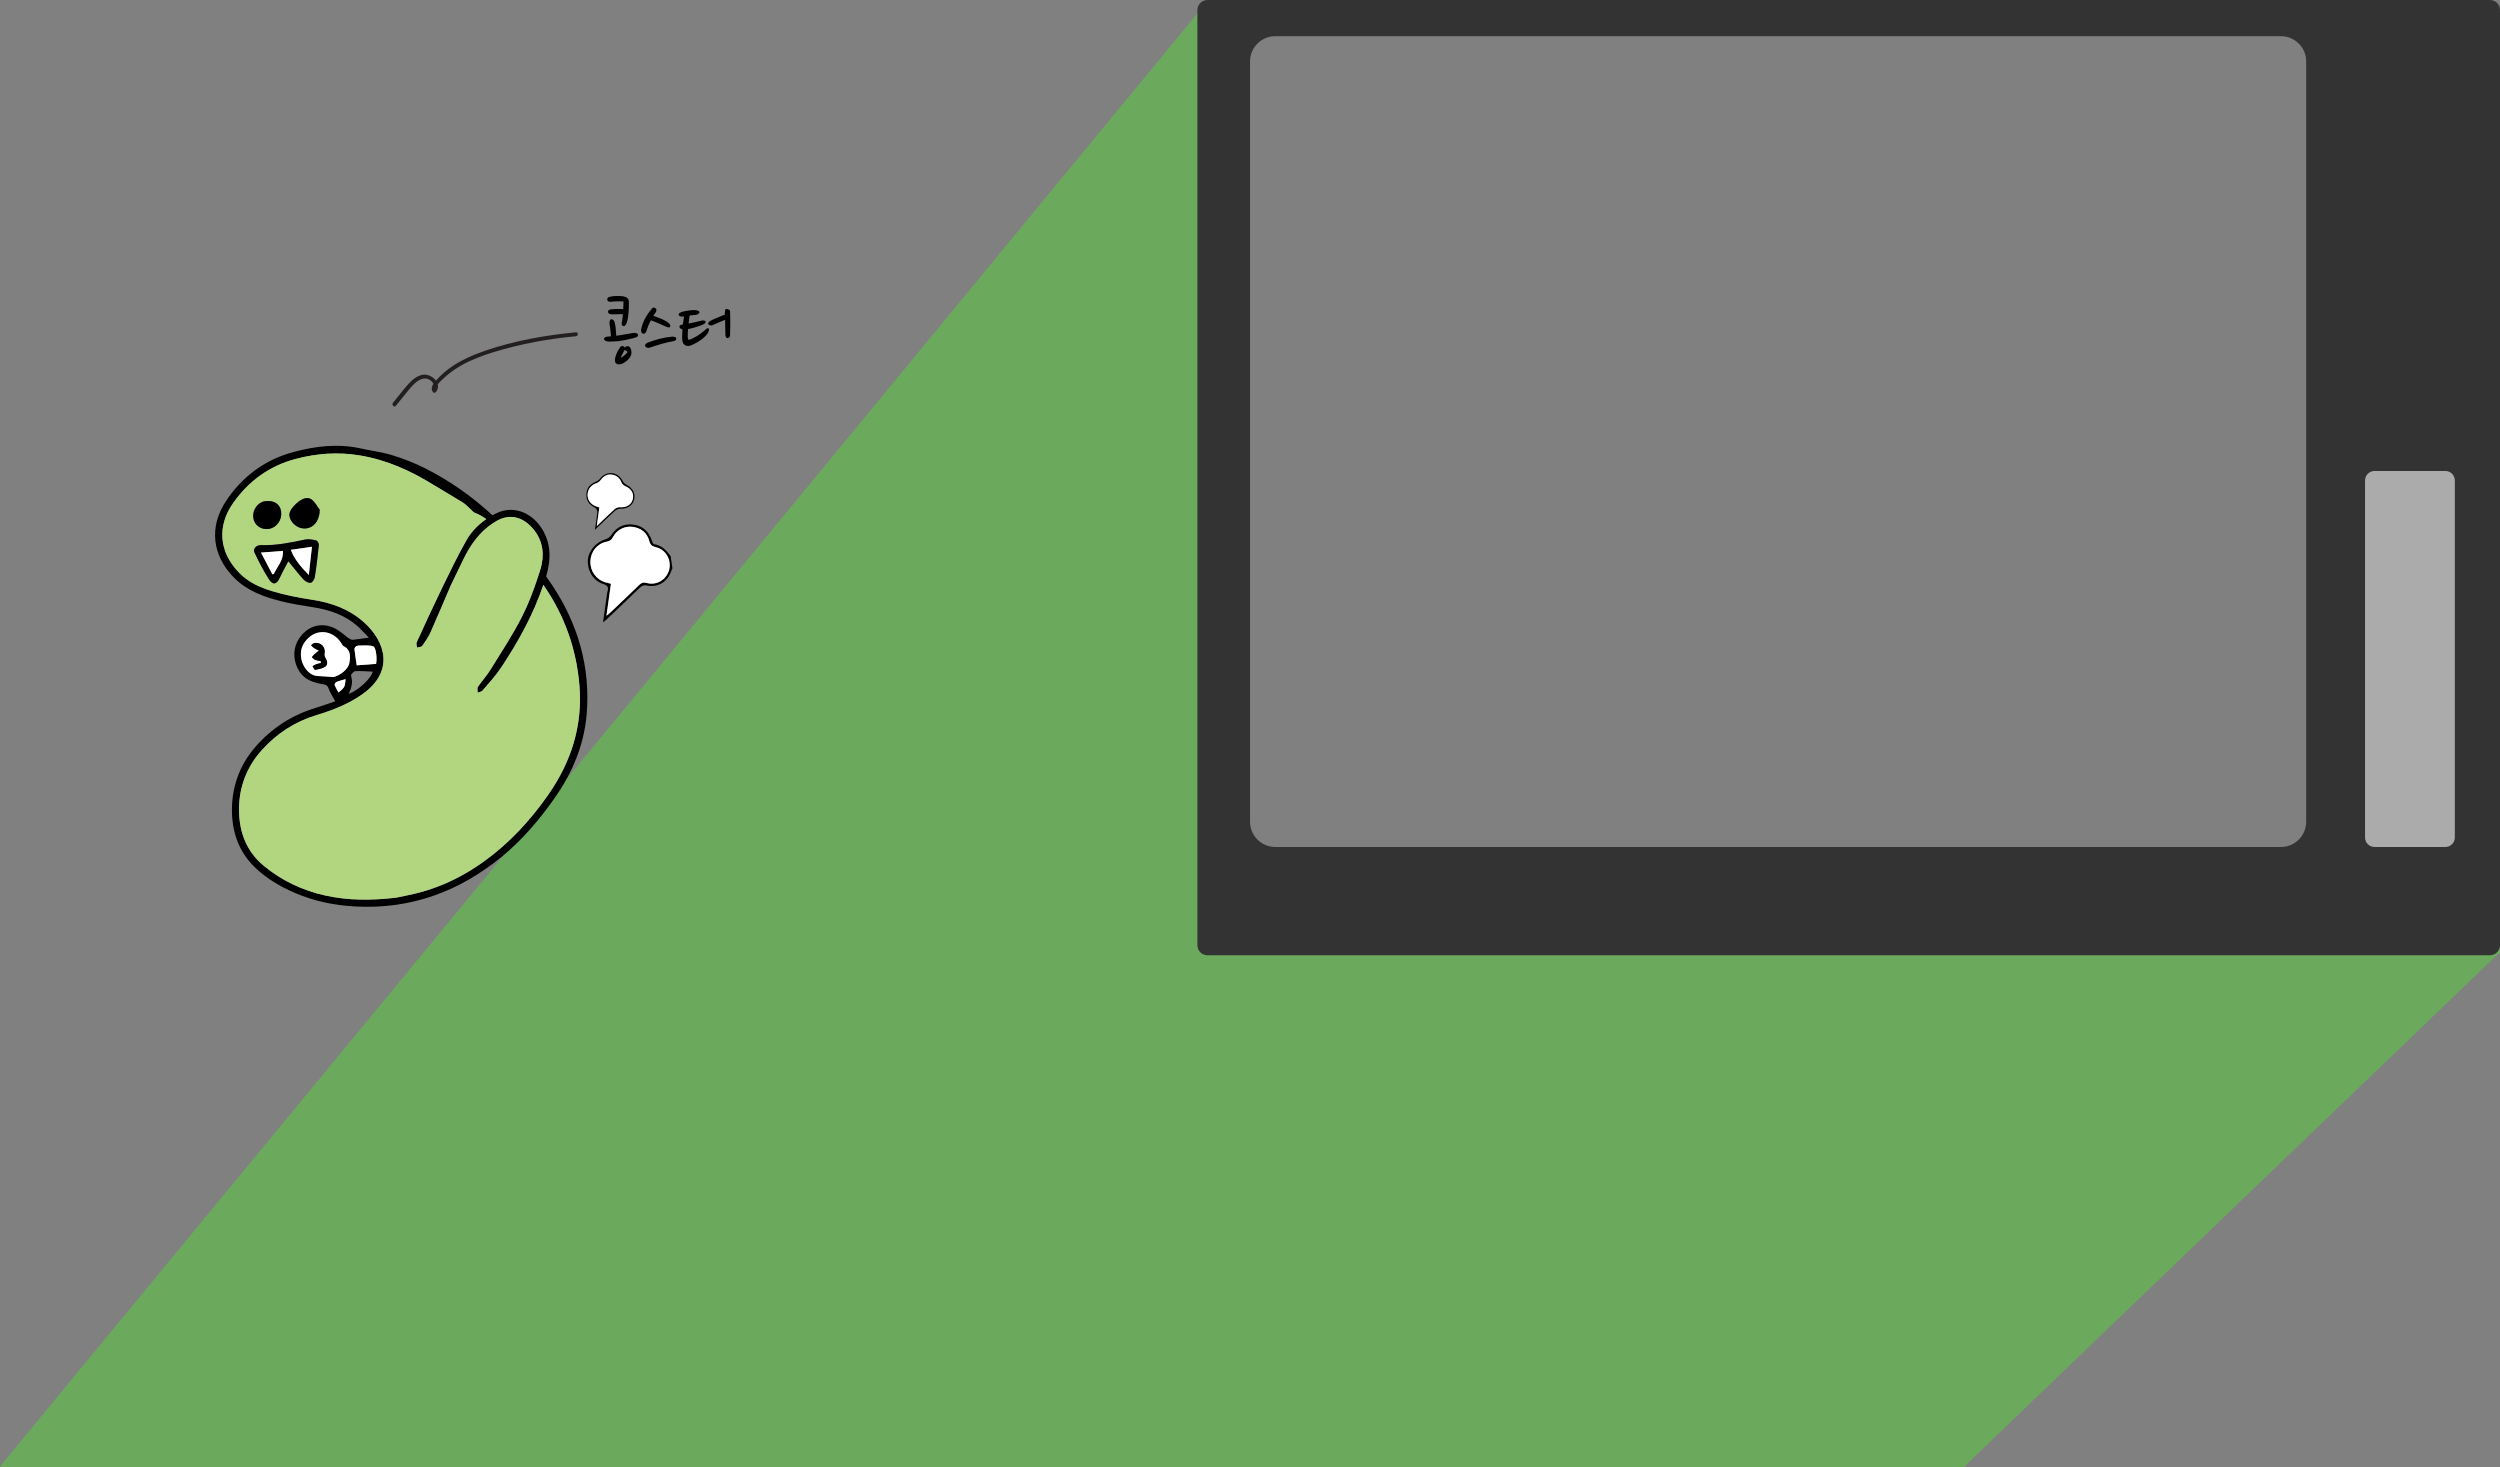 <?xml version="1.0" encoding="utf-8"?>
<!-- Generator: Adobe Illustrator 21.0.2, SVG Export Plug-In . SVG Version: 6.00 Build 0)  -->
<svg version="1.1" id="Layer_1" xmlns="http://www.w3.org/2000/svg" xmlns:xlink="http://www.w3.org/1999/xlink" x="0px" y="0px"
	 viewBox="0 0 3176.9 1864.3" style="enable-background:new 0 0 3176.9 1864.3;" xml:space="preserve">
<rect x="0" y="0" width="3176.9" height="1864.3" fill="#808080" stroke="none"/>
<style type="text/css">
	.st0{fill:#6BA95C;}
	.st1{fill:#333333;}
	.st2{fill:#ABABAB;}
	.st3{fill:#FFFFFF;}
	.st4{fill:none;}
	.st5{fill:#B2D680;}
	.st6{fill:#231F20;}
</style>
<path class="st0" d="M3169.5,1159.7c-9.7-62.2-19-124.2-28.4-186.3c-9.4-62.5-18.9-124.8-28.4-187.1c-9.5-62.6-19-125.3-28.6-187.9
	c-2.9-18.9-5.8-37.8-8.4-56.8c-0.9-5.7-2.6-9.2-8.9-11.4c-27.7-9.6-55.5-19.1-83.2-28.7V1054c0,33-27,60-60,60H1606.7
	c-33,0-60-27-60-60V91.1c0-33,27-60,60-60h15.2c-27.2-9.4-54.3-18.8-81.5-28.2c-1.5-0.5-2.8-1.2-4.1-1.8c-0.5,0-1.1,0-1.5,0
	c-139.1,168.7-278.1,337.4-416.9,506.2c-142,172.2-284,344.6-426,516.8c-137.1,166.1-274,332.3-410.9,498.4
	c-92,111.7-184,223.3-276.1,335c-1.8,2.1-3.4,4.5-4.9,6.8c831.8,0,1663.7,0,2495.5,0c112.8-108.5,225.6-216.9,338.6-325.3
	c112.4-107.9,224.7-215.8,337.1-323.6c1.8-1.7,3.8-3.4,5.7-5.1c0-1.5,0-3.1,0-4.6C3173.1,1190.7,3171.7,1175.2,3169.5,1159.7z"/>
<path class="st1" d="M3164.1,0H1534.4c-7,0-12.8,5.7-12.8,12.8v1188.3c0,7,5.7,12.8,12.8,12.8h1629.7c7,0,12.8-5.7,12.8-12.8V12.8
	C3176.9,5.7,3171.2,0,3164.1,0z M2930.6,1044.3c0,17.6-14.4,32-32,32H1620.5c-17.6,0-32-14.4-32-32V78c0-17.6,14.4-32,32-32h1278.1
	c17.6,0,32,14.4,32,32V1044.3z"/>
<path class="st2" d="M3107.5,1076.3h-90.1c-6.6,0-12-5.4-12-12V610.5c0-6.6,5.4-12,12-12h90.1c6.6,0,12,5.4,12,12v453.8
	C3119.5,1070.9,3114.1,1076.3,3107.5,1076.3z"/>
<g>
	<path d="M852.3,706.8c-5.4-7.4-11.3-13.9-21.1-15.3c-1.1-0.2-2.2-2.7-2.7-4.3c-3.8-11.7-11.8-19.2-23.8-20.6
		c-11.6-1.4-21.3,3-27.9,13.4c-1.5,2.3-4.5,4.4-7.2,5.2c-12.2,3.6-22,14.8-22.6,26.8c-0.7,13.5,7,26.1,19.5,30.1
		c5.6,1.8,7.2,4.2,5.5,9.5c-0.4,1.2-0.5,2.5-0.7,3.8c-1.6,11.3-3.2,22.6-5,35.4c2.2-1.8,3.2-2.4,4.1-3.2
		c14.3-13.6,28.6-27.1,42.7-40.8c2.7-2.6,5.2-3.5,9-2.7c12.8,2.8,25.1-4,30-16.2c0.8-1.9,1.6-3.8,2.4-5.8
		C853.8,716.9,853.1,711.8,852.3,706.8z M850.3,723.7c-3.1,12.7-15.9,20.7-28.6,17.1c-4.3-1.2-6.7-0.2-9.5,2.5
		c-12.1,11.7-24.4,23.3-36.6,35c-1.2,1.1-2.5,2.1-5,4.2c2-14.5,3.9-27.4,5.7-40.7c-2.5-0.6-4.5-1.1-6.6-1.7
		c-12.1-3.4-19.9-14.3-19.5-26.9c0.5-12.4,8.8-22.7,20.9-24.9c4.1-0.8,6.1-2.5,8-6.1c4.8-9.2,14.9-14.2,25.3-12.6
		c10.4,1.6,17.8,7.4,20.5,17.7c1.3,5,3.5,6.9,8.5,8.1C846,698.3,853.3,711.2,850.3,723.7z"/>
	<path d="M755.9,645c1.6,0.8,3.2,3.7,3.1,5.5c-0.5,7-1.8,13.9-3,22.8c9.4-9,17.3-16.8,25.5-24.2c1.9-1.7,5.1-2.8,7.6-2.7
		c7.9,0.3,14.5-3.8,16.6-11.2c2.2-7.5-1.6-15-8.8-18.6c-2.3-1.2-4.7-3.3-5.8-5.5c-5.9-11.8-20.2-13.4-28.4-3.1
		c-1.3,1.7-3.3,3.2-5.3,4c-7.2,2.9-11.9,7.8-12.2,15.7C744.7,635.6,748.5,641.4,755.9,645z M746.7,628.2c0.4-7.1,4.7-12.1,11.6-14.5
		c1.9-0.7,3.9-2.2,5.1-3.9c3.6-4.8,8-7.7,14.2-6.8c6,0.9,9.9,4.3,12.2,10c0.8,1.9,2.9,3.8,4.9,4.7c7.3,3,11.1,9,9.5,16.1
		c-1.6,7.3-7.8,11.2-16,10.6c-2.3-0.1-5.3,0.9-7.1,2.4c-7.3,6.5-14.3,13.4-22.7,21.5c1.2-9.1,2.2-16.2,3.2-23.6
		c-1.8-0.6-3.4-1.1-4.9-1.7C750.3,640.6,746.3,634.7,746.7,628.2z"/>
	<path class="st3" d="M833.5,695.4c-5-1.2-7.2-3.1-8.5-8.1c-2.7-10.3-10.2-16.1-20.5-17.7c-10.4-1.6-20.5,3.4-25.3,12.6
		c-1.9,3.6-3.9,5.3-8,6.1c-12.2,2.3-20.5,12.6-20.9,24.9c-0.5,12.6,7.4,23.5,19.5,26.9c2,0.6,4,1,6.6,1.7
		c-1.9,13.3-3.7,26.3-5.7,40.7c2.5-2.1,3.8-3.1,5-4.2c12.2-11.6,24.5-23.2,36.6-35c2.9-2.8,5.2-3.7,9.5-2.5
		c12.7,3.6,25.5-4.4,28.6-17.1C853.3,711.2,846,698.3,833.5,695.4z"/>
	<path class="st3" d="M756.7,643.2c1.5,0.6,3.1,1.1,4.9,1.7c-1,7.4-2,14.5-3.2,23.6c8.5-8.1,15.4-15,22.7-21.5
		c1.7-1.6,4.7-2.6,7.1-2.4c8.2,0.5,14.3-3.3,16-10.6c1.6-7.1-2.2-13-9.5-16.1c-2-0.8-4.1-2.7-4.9-4.7c-2.3-5.7-6.1-9.2-12.2-10
		c-6.2-0.9-10.6,2-14.2,6.8c-1.3,1.7-3.2,3.3-5.1,3.9c-6.9,2.3-11.2,7.4-11.6,14.5C746.3,634.7,750.3,640.6,756.7,643.2z"/>
	<g>
		<path class="st4" d="M443.2,881.6c11.7-3.5,29.4-20.4,30.4-28.1c-7.4-0.3-14.8-1-22.2-0.6c-1.9,0.1-5.6,4.4-5.2,5.7
			C448.8,866.8,446.9,874.1,443.2,881.6z"/>
		<path d="M701.4,743.2c-2.4-3.6-4.9-7.1-7.4-10.7c6.5-22.1,6.8-43.7-7.4-63.6c-13.7-19.3-35.9-26.1-55.1-17
			c-1.9,0.9-3.8,1.9-5.7,2.9c-25.8-23.9-54.6-44.2-86.4-60.1c-13.1-6.5-26.8-11.9-40.8-16.2c-13-4-26.7-5.6-40-8.6
			c-29-6.4-57.4-3.1-85.6,4.5c-36.3,9.7-64.6,30.8-85.4,61.7c-22.2,32.9-18.2,69.5,9.5,97.7c16.9,17.2,38.6,24.9,61.2,30.5
			c12.6,3.1,25.6,5.2,38.5,7.2c22,3.3,42.4,10.1,59.1,25.7c4.1,3.8,7.8,7.9,12.8,13c-8.1,1.2-14.2,2.3-20.3,2.8
			c-1.8,0.2-4-1-5.5-2.1c-4.7-3.3-8.9-7.3-13.7-10.3c-14.6-9.2-31-7.8-42.6,3.1c-13.2,12.4-15.9,29.4-8.6,45.1
			c6.7,14.4,19.2,18.7,33.1,20.8c3.8,0.6,5.2,1.9,6.5,5.5c1.9,5.2,5.1,9.9,8.4,16.1c-8.1,2.7-17.1,6-26.2,8.8
			c-29.8,9.2-55,25.8-75.3,49.2c-20.9,24.1-30.7,52.9-29.7,84.7c0.9,25.8,9.7,49.2,28.4,67.6c14.6,14.4,32.2,24.8,50.9,32.9
			c24.6,10.7,50.2,16,77.1,17.5c70.8,3.9,132.3-18.9,186.3-63.1c26.3-21.5,48.2-47.4,67.7-75.2c22.3-31.8,36.9-66.8,40.3-105.6
			C750.6,848.1,734.5,792.7,701.4,743.2z M452.7,821.2c1.4-0.8,3.3-0.9,5-0.9c5.6,0.1,11.5-0.7,16.6,1c3.6,1.2,5.2,15.5,3.7,22.3
			c-8.1,0.6-16.3,1.2-24.6,1.8c-1.1-7.6-2.2-14.1-2.9-20.6C450.4,823.7,451.6,821.8,452.7,821.2z M451.3,852.9
			c7.4-0.4,14.8,0.3,22.2,0.6c-1,7.8-18.7,24.6-30.4,28.1c3.7-7.5,5.6-14.8,3-22.9C445.7,857.3,449.4,853,451.3,852.9z M403.3,859
			c-14.9-0.7-27.7-24.8-16.9-41.7c12.2-19,35.8-18.6,47.7,0.7c0.7,1.1,1.3,2.5,2.3,3c9.6,4.7,9,13.4,7.5,21.5
			c-1.5,8.2-11.6,15.8-20.2,17.8C416.9,859.8,410.1,859.3,403.3,859z M425.2,870.4c-0.3-0.9,1.2-3.2,2.4-3.7
			c3.2-1.4,6.7-2.1,11.6-3.6c-0.7,4-0.5,7.3-1.9,9.8c-1.7,2.9-4.7,4.9-7.1,7.3C428.5,876.9,426.5,873.8,425.2,870.4z M697.1,1009.3
			c-17.4,25.1-37.3,48.1-60.3,68.1c-32.4,28.1-69,49-111.3,58.7c-7.9,1.8-15.9,3.4-22.3,4.7c-31.1,3.6-60.6,3.7-89.7-2.7
			c-29-6.4-55.5-18.9-78.5-37.9c-21.9-18.2-31-42.6-31.3-70.4c-0.3-29.2,9.7-55.3,29.2-76.8c18.8-20.8,41.8-35.9,68.9-44.1
			c20.8-6.2,40.9-14,58.7-26.7c40.9-29,29.4-66.6,2.1-91.2c-18.7-16.8-40.9-24.8-65.4-28.7c-17.5-2.7-35.1-6-52-11.2
			c-15-4.6-29.5-11.1-41-22.8c-25.7-26.2-29-59.1-7.9-89.1c19.8-28.1,46.1-47.3,79.6-56c26.7-7,53.5-9,81.2-4.4
			c34.6,5.7,65.2,19.7,94.5,37.9c12.1,7.5,24.6,14.5,36.7,22.1c3.7,2.3,6.8,5.8,10.1,8.8c1.6,1.4,3,3.3,4.9,4.1
			c5.4,2.1,10.2,4.9,14.6,8.1c-10.3,7-19,15.8-25.3,26.9c-11,19.5-20.8,39.7-30.6,59.9c-11.2,23-21.8,46.3-32.5,69.6
			c-0.8,1.8,0.2,4.5,0.4,6.8c2.3-0.7,5.5-0.7,6.6-2.2c4.1-5.7,8.1-11.6,10.9-18c9.4-21.1,18.3-42.4,25.4-58.9
			c7-14.4,11.7-24.3,16.5-34.1c8.7-17.5,19.5-32.9,35.8-44c1.5-1,3.1-2,4.7-3c0.2-0.1,0.3-0.2,0.5-0.3c0.7-0.4,1.4-0.8,2.1-1.2
			c19.1-10,35.7-1.4,46.7,12.9c11.4,14.8,12.8,32,7.7,48.8c-0.1,0.2-0.1,0.5-0.2,0.7c-0.4,1.3-0.8,2.6-1.2,3.9c-0.6,2-1.3,4-2,6.1
			c-5.6,17-11.9,33.8-20,49.7c-11.9,23.4-26.4,45.4-40.2,67.7c-4.7,7.6-10.9,14.2-15.9,21.7c-1.2,1.8-0.3,5-0.4,7.5
			c2.1-0.9,5-1.2,6.3-2.8c8-9.4,16.6-18.6,23.4-28.9c22-33,41.1-67.6,53.8-105.3c0.2,0.3,0.4,0.6,0.7,1
			c26.3,38.2,41.4,80.6,45.1,127.3C740.3,922.5,725.8,967.8,697.1,1009.3z"/>
		<path class="st5" d="M691.2,744.2c-0.2-0.3-0.4-0.6-0.7-1c-12.7,37.7-31.8,72.2-53.8,105.3c-6.8,10.3-15.4,19.4-23.4,28.9
			c-1.3,1.6-4.2,1.9-6.3,2.8c0.1-2.5-0.8-5.7,0.4-7.5c5-7.4,11.2-14.1,15.9-21.7c13.8-22.3,28.4-44.4,40.2-67.7
			c8-15.8,14.4-32.7,20-49.7c0.7-2,1.3-4,2-6.1c0.4-1.3,0.8-2.6,1.2-3.9c0.1-0.2,0.1-0.5,0.2-0.7c5-16.8,3.6-34-7.7-48.8
			c-11-14.3-27.7-22.9-46.7-12.9c-0.7,0.4-1.4,0.7-2.1,1.2c-0.2,0.1-0.3,0.2-0.5,0.3c-1.6,1-3.2,2-4.7,3
			c-16.3,11.1-27.1,26.5-35.8,44c-4.8,9.8-9.5,19.6-16.5,34.1c-7.1,16.5-16,37.8-25.4,58.9c-2.8,6.4-6.9,12.3-10.9,18
			c-1.1,1.5-4.3,1.5-6.6,2.2c-0.2-2.3-1.3-5-0.4-6.8c10.6-23.3,21.3-46.6,32.5-69.6c9.8-20.2,19.6-40.4,30.6-59.9
			c6.3-11.1,14.9-19.9,25.3-26.9c-4.4-3.2-9.2-6-14.6-8.1c-1.9-0.7-3.3-2.6-4.9-4.1c-3.4-2.9-6.4-6.4-10.1-8.8
			c-12.1-7.6-24.6-14.6-36.7-22.1c-29.3-18.2-59.9-32.2-94.5-37.9c-27.7-4.6-54.5-2.6-81.2,4.4c-33.4,8.8-59.8,28-79.6,56
			c-21.2,30-17.8,63,7.9,89.1c11.6,11.8,26.1,18.2,41,22.8c16.9,5.2,34.5,8.5,52,11.2c24.5,3.8,46.7,11.8,65.4,28.7
			c27.3,24.6,38.8,62.3-2.1,91.2c-17.9,12.7-37.9,20.4-58.7,26.7c-27.1,8.2-50.1,23.3-68.9,44.1c-19.5,21.6-29.5,47.6-29.2,76.8
			c0.2,27.7,9.4,52.2,31.3,70.4c23,19,49.5,31.5,78.5,37.9c29.1,6.4,58.6,6.4,89.7,2.7c6.4-1.3,14.4-2.9,22.3-4.7
			c42.3-9.8,78.9-30.7,111.3-58.7c23-19.9,42.9-43,60.3-68.1c28.7-41.4,43.3-86.7,39.2-137.8C732.6,824.8,717.5,782.4,691.2,744.2z
			 M337,636.8c11.3-1.4,19.1,3.7,20.3,13.4c1.3,10.6-5.9,20.5-16,21.9c-9.7,1.4-18.1-4.8-19.5-14.2C320.4,647.9,327.5,638,337,636.8
			z M405.2,692.4c-1.4,13.8-3,27.6-5.2,41.2c-0.4,2.7-3.2,6.6-5.3,6.9c-2.7,0.4-6.7-1.7-8.7-3.9c-6.6-7.2-12.6-15-19.6-23.5
			c-3.8,7.2-7.7,14-10.9,21.1c-3.7,8.1-8.4,9.7-13.4,2.3c-7.3-10.9-13.1-22.9-18.8-34.7c-2.2-4.5,2.7-9.5,8.4-9.2
			c19,0.7,37.3-3,55.7-7c4.5-1,9.7,0,14.3,1C403.3,687,405.4,690.6,405.2,692.4z M392.4,670.8c-8.6,2.7-18.2-1.5-22.8-9.9
			c-3.8-6.9-2-12.5,6.5-20.6c7.5-7.2,15-9.6,20.4-5.2c4,3.3,6.6,8.4,9.8,12.7C406.4,658.9,401.1,668.1,392.4,670.8z"/>
		<path class="st3" d="M443.9,842.5c1.5-8.1,2.1-16.8-7.5-21.5c-1-0.5-1.6-2-2.3-3c-11.9-19.3-35.5-19.7-47.7-0.7
			c-10.9,16.9,1.9,41,16.9,41.7c6.8,0.3,13.6,0.9,20.4,1.4C432.2,858.2,442.4,850.7,443.9,842.5z M413.1,847.2
			c-3.5,2.4-8.3,3.2-12.7,4c-0.8,0.1-2.2-3-3.3-4.6c1.5-0.8,3-1.9,4.6-2.5c1.9-0.7,4-1,6-1.5c0-0.8,0-1.6,0-2.4
			c-2.4-0.5-5-0.8-7.3-1.7c-1.6-0.7-2.8-2.2-4.2-3.4c1.2-1.3,2.3-2.8,3.6-4c1.7-1.6,3.7-2.9,5.5-4.3c-2.1-1.1-4.3-2-6.3-3.3
			c-1.4-0.9-2.6-2.2-3.8-3.4c1.3-1,2.4-2.5,3.8-2.8c8.4-1.9,15.2,5.2,13.3,13.4c-0.4,1.7,0.3,3.9,1.2,5.5
			C416,840.1,416.9,844.6,413.1,847.2z"/>
		<path class="st3" d="M477.9,843.6c1.5-6.8-0.1-21.1-3.7-22.3c-5-1.7-11-0.9-16.6-1c-1.7,0-3.6,0.1-5,0.9c-1.1,0.7-2.3,2.5-2.2,3.7
			c0.7,6.5,1.8,13,2.9,20.6C461.7,844.9,469.9,844.2,477.9,843.6z"/>
		<path class="st3" d="M437.3,872.8c1.4-2.4,1.2-5.8,1.9-9.8c-4.9,1.4-8.4,2.2-11.6,3.6c-1.2,0.5-2.7,2.9-2.4,3.7
			c1.3,3.4,3.2,6.5,4.9,9.7C432.6,877.8,435.7,875.7,437.3,872.8z"/>
		<path d="M401.7,686.7c-4.6-1-9.8-2-14.3-1c-18.4,3.9-36.7,7.7-55.7,7c-5.8-0.2-10.6,4.7-8.4,9.2c5.7,11.9,11.6,23.8,18.8,34.7
			c4.9,7.4,9.7,5.9,13.4-2.3c3.2-7.1,7.2-13.9,10.9-21.1c7,8.5,13,16.3,19.6,23.5c2.1,2.2,6,4.3,8.7,3.9c2.1-0.3,4.9-4.3,5.3-6.9
			c2.2-13.7,3.8-27.5,5.2-41.2C405.4,690.6,403.3,687,401.7,686.7z M348,729.3c-0.6,0.2-1.3,0.3-1.9,0.5
			c-4.6-8.9-9.3-17.8-14.4-27.6c10-0.8,18.7-1.5,27.8-2.2C360.5,712.1,352.3,719.8,348,729.3z M392.4,730.7
			c-9.9-10.4-18.2-19.7-22.8-32c9-1.3,17.4-2.5,26.8-3.9C395,706.8,393.8,717.9,392.4,730.7z"/>
		<path d="M396.5,635.1c-5.4-4.4-12.9-2-20.4,5.2c-8.5,8.1-10.3,13.7-6.5,20.6c4.6,8.4,14.2,12.6,22.8,9.9c8.6-2.7,13.9-12,13.9-23
			C403.1,643.5,400.5,638.4,396.5,635.1z"/>
		<path d="M341.3,672.2c10.1-1.4,17.3-11.3,16-21.9c-1.2-9.7-9-14.9-20.3-13.4c-9.4,1.2-16.5,11.1-15.1,21.1
			C323.1,667.4,331.5,673.5,341.3,672.2z"/>
		<path d="M412.4,830.7c1.9-8.2-4.9-15.3-13.3-13.4c-1.4,0.3-2.5,1.9-3.8,2.8c1.3,1.1,2.4,2.5,3.8,3.4c2,1.3,4.2,2.2,6.3,3.3
			c-1.9,1.4-3.8,2.8-5.5,4.3c-1.3,1.2-2.4,2.6-3.6,4c1.4,1.2,2.6,2.8,4.2,3.4c2.3,0.9,4.8,1.2,7.3,1.7c0,0.8,0,1.6,0,2.4
			c-2,0.5-4.1,0.8-6,1.5c-1.6,0.6-3.1,1.6-4.6,2.5c1.1,1.6,2.5,4.8,3.3,4.6c4.4-0.8,9.2-1.6,12.7-4c3.7-2.6,2.9-7,0.5-11
			C412.7,834.7,412,832.4,412.4,830.7z"/>
		<path class="st3" d="M392.4,730.7c1.4-12.8,2.7-23.8,4-35.9c-9.4,1.4-17.8,2.6-26.8,3.9C374.2,711,382.4,720.3,392.4,730.7z"/>
		<path class="st3" d="M331.7,702.2c5.1,9.8,9.8,18.7,14.4,27.6c0.6-0.2,1.3-0.3,1.9-0.5c4.2-9.4,12.5-17.2,11.5-29.2
			C350.4,700.7,341.7,701.4,331.7,702.2z"/>
	</g>
</g>
<g>
	<g>
		<path class="st6" d="M503,515.7c4.4-5.4,8.7-10.8,13.1-16.2c3.9-4.8,7.8-9.9,12.7-13.8c4.7-3.7,11-6.5,16.7-3.3
			c4.6,2.6,8.3,8.2,4.6,13c1.3-0.2,2.6-0.3,3.9-0.5c-2.9-3.8,11.6-15.9,14.2-18.1c5.7-4.9,12.1-9.1,18.6-12.8
			c12.9-7.2,26.9-12.4,41-16.7c33.8-10.3,68.9-16.8,104.1-20c3.2-0.3,3.2-5.3,0-5c-38.9,3.6-78.1,10.7-115.2,23.3
			c-15.5,5.3-30.9,12-44.3,21.5c-6.5,4.6-12.5,9.9-17.8,15.9c-3.8,4.3-8.6,9.9-4.3,15.4c1.1,1.4,3.1,0.6,3.9-0.5
			c8.2-10.7-6-23.5-16.9-21.7c-7.6,1.3-13.6,6.6-18.6,12.1c-6.8,7.6-13,15.9-19.5,23.8C497.5,514.7,501,518.2,503,515.7L503,515.7z"
			/>
	</g>
</g>
<g>
	<path d="M774,434.1c-0.6,0-1.2-0.1-1.9-0.2c-0.7-0.1-1.4-0.4-2.1-0.6c-0.7-0.3-1.3-0.6-1.7-1.1c-0.5-0.4-0.7-0.9-0.7-1.6
		c0-0.9,0.5-1.6,1.5-2.1c1-0.5,2.1-0.8,3.3-0.8c1.2,0,2.5-0.1,4-0.3c-0.2-2.6-0.5-5.2-0.7-7.9c-0.3-2.7-0.7-5.5-1.2-8.4
		c-0.1-0.9,0-2,0.3-3.3c0.4-1.3,1-2,2-2.1c1.1-0.1,2,0.3,2.7,1.1c0.8,0.8,1.3,1.8,1.6,3c0.7,2.7,1.2,5.5,1.4,8.3
		c0.2,2.8,0.4,5.6,0.6,8.6c2.2-0.3,4.4-0.6,6.5-1c2.2-0.4,4.3-0.8,6.2-1.1c2-0.4,3.7-0.7,5.3-0.9c1.6-0.3,2.8-0.5,3.7-0.6
		c0.5-0.1,1.1-0.1,1.8-0.1c0.7,0,1.4,0.1,2,0.3c0.6,0.2,1.2,0.5,1.6,0.9c0.4,0.4,0.6,0.9,0.6,1.6c0,0.4-0.1,0.8-0.4,1.3
		c-0.2,0.5-0.7,0.9-1.4,1.3c-0.6,0.3-2,0.7-4.4,1.4c-2.4,0.6-5.3,1.3-8.7,2c-3.4,0.7-7.1,1.3-11,1.8
		C781.1,433.8,777.5,434.1,774,434.1z M799.1,383.2c0.1,2.3,0.1,4.8,0,7.5c-0.1,2.7-0.2,5.3-0.5,7.8c-0.2,2.5-0.6,4.8-0.9,6.8
		c-0.4,2-0.8,3.6-1.2,4.6c-0.1,0.4-0.4,0.9-0.6,1.4c-0.3,0.5-0.6,1-0.9,1.5c-0.3,0.5-0.7,0.9-1,1.2c-0.4,0.3-0.7,0.5-1.2,0.5
		c-1,0-1.7-0.4-2.3-1.2c-0.5-0.8-0.7-1.8-0.4-3.1c0.3-1.5,0.5-3.1,0.8-5c0.2-1.9,0.5-3.8,0.7-5.9c-2.3-0.1-4.6-0.1-7.1,0
		c-2.5,0.1-4.4,0.1-5.7,0.2c-1.4,0.1-2.8-0.1-4.1-0.6c-1.3-0.6-2-1.4-2.1-2.5c0-1.9,1.3-3,3.9-3.3c2.2-0.2,4.7-0.4,7.4-0.4
		c2.7-0.1,5.3,0,8,0.1c0.1-1.6,0.2-3.3,0.3-4.9c0-1.7,0.1-3.2,0.1-4.7c-2.7-0.3-5.4-0.4-8.3-0.3s-5.6,0.3-8.2,0.7
		c-1,0.1-1.9-0.1-2.8-0.7c-0.9-0.6-1.4-1.4-1.4-2.4c0-0.6,0.2-1.2,0.7-1.9c0.5-0.7,1.5-1.2,3-1.6c1.1-0.2,2.5-0.4,4-0.6
		c1.5-0.2,3.1-0.3,4.7-0.3c1.6,0,3.2,0,4.6,0.1c1.5,0.1,2.7,0.2,3.7,0.4C796.8,377.5,799,379.8,799.1,383.2z M794.4,441.2
		c0.6-0.6,1.1-0.9,1.7-1.1c0.6-0.1,1.1-0.2,1.6-0.2c0.8,0,1.5,0.3,2.1,0.8c0.6,0.5,1.1,1.2,1.5,2c0.4,0.8,0.7,1.6,0.9,2.6
		c0.2,0.9,0.3,1.8,0.3,2.7c0,1.3-0.3,2.7-0.9,4c-0.6,1.3-1.4,2.6-2.4,3.8c-1,1.2-2.2,2.3-3.5,3.3c-1.3,1-2.7,1.9-4.1,2.6
		c-1.1,0.6-2.2,0.9-3.4,1.2c-1.2,0.2-2.3,0.2-3.3-0.1c-1-0.2-1.8-0.8-2.5-1.6s-0.9-2-0.9-3.6c0-1.4,0.2-2.8,0.6-4.3
		c0.4-1.5,0.9-2.9,1.5-4.3c0.6-1.4,1.3-2.7,2-4c0.7-1.3,1.5-2.4,2.2-3.4c1.2-1.8,2.6-2.3,4.3-1.6c0.9,0.4,1.5,1,1.9,1.9
		C793.9,441.7,794.1,441.5,794.4,441.2z M788.7,454.8c3.2-1.7,6.1-4,8.5-6.9c0.4-0.9-0.5-1.8-2.6-2.7c-0.4-0.1-0.7-0.3-0.9-0.6
		c-1,1.8-1.9,3.5-2.7,5.2S789.3,453.1,788.7,454.8z"/>
	<path d="M832.4,391.3c1.3,0.8,1.9,1.8,1.8,3c-0.1,1.1-0.6,2.2-1.3,3.2c-0.4,0.6-0.9,1.2-1.3,1.8c-0.5,0.6-0.9,1.3-1.3,2.1
		c3.7,1.2,7.3,2.6,10.9,4.1c3.6,1.5,6.5,3.2,8.6,5.1c1.2,1,1.8,1.9,1.9,2.8c0.1,0.9,0,1.6-0.3,2.1c-0.4,0.6-1,0.8-1.8,0.6
		c-0.9-0.1-1.7-0.4-2.6-0.7c-2.7-1.2-5.8-2.6-9.4-4.2c-3.6-1.6-7.1-3-10.5-4.2c-1.1,2.1-2.2,4.3-3.1,6.5c-0.9,2.3-1.7,4.4-2.3,6.4
		c-0.2,0.7-0.5,1.4-0.8,2s-0.7,1.1-1.2,1.5c-0.5,0.4-1,0.6-1.6,0.7c-0.6,0.1-1.3-0.2-2.1-0.7c-0.8-0.5-1.2-1.3-1.3-2.5
		c-0.1-1.2-0.1-2.1,0.1-2.8c1.1-5,2.8-9.6,5.2-13.9c2.4-4.3,5.3-8.4,8.7-12.4c0.5-0.6,1.1-0.9,1.9-1
		C831.3,390.8,831.9,391,832.4,391.3z M859.4,430.1c0,0.7-0.2,1.4-0.6,2c-0.4,0.6-1.2,1-2.2,1.2c-5.5,1-10.7,2.2-15.5,3.6
		c-4.9,1.4-9.8,3-14.9,4.7c-1.5,0.6-2.9,0.6-4.1,0.2c-1.2-0.4-2-1.2-2.3-2.2c-0.3-0.9,0-1.8,0.9-2.6c0.9-0.8,2-1.5,3.3-2
		c3.7-1.4,8.2-2.8,13.5-4.3c5.3-1.4,11.1-2.4,17.4-3c0.4,0,0.9,0.1,1.4,0.2c0.5,0.1,1,0.3,1.5,0.5c0.5,0.2,0.9,0.5,1.2,0.7
		C859.3,429.4,859.4,429.7,859.4,430.1z"/>
	<path d="M894,412.1c-1.1,0.6-2.7,1.2-4.9,2c-2.2,0.7-4.6,1.5-7.2,2.3c-1.3,0.4-2.5,0.7-3.8,1c-1.3,0.3-2.5,0.5-3.7,0.7
		c-0.1,2.7-0.3,5.1-0.4,7.3c-0.1,2.2-0.1,3.7,0.2,4.6c0.1,0.7,0.3,1.2,0.5,1.6c0.2,0.4,0.8,0.4,1.7,0c1.3-0.4,2.8-1.1,4.4-1.9
		c1.6-0.8,3.3-1.8,5-2.7c1.6-1,3.2-2.1,4.7-3.2c1.5-1.2,2.9-2.3,4.1-3.3c1.4-1.3,2.6-2.3,3.6-3c1-0.6,1.8-0.6,2.4,0
		c0.4,0.4,0.4,1.2,0.2,2.4c-0.2,1.3-0.6,2.4-1.3,3.4c-1.3,2.1-3.2,4.1-5.5,6.1c-2.3,1.9-4.7,3.6-7.2,5.1c-2.5,1.5-4.7,2.7-6.9,3.6
		c-2.1,0.9-3.6,1.5-4.5,1.5c-1.7,0.2-3.3-0.1-4.7-0.9c-1.5-0.8-2.5-2.1-3.1-3.8c-0.4-1.1-0.6-2.5-0.7-4.4s-0.1-4,0.1-6.3
		c0-0.9,0-1.8,0.1-2.7c0-0.9,0.1-1.9,0.2-2.8c-0.1,0-0.1,0-0.2-0.1c0,0-0.1-0.1-0.2-0.1c-0.6-0.1-1.3-0.5-2.2-1.1
		c-0.9-0.6-1.3-1.3-1.3-2.3c0-0.9,0.4-1.5,1.3-1.9c0.8-0.4,1.7-0.6,2.4-0.7c0.3,0,0.5,0,0.6-0.1c0.1-0.5,0.1-1,0.2-1.4
		c0-0.5,0.1-0.9,0.3-1.4c0.1-1.4,0.3-2.8,0.5-4.1c0.2-1.3,0.4-2.5,0.5-3.5c-0.6,0.1-1,0.2-1.3,0.2c-0.4,0.1-1,0.1-1.6,0.1
		c-0.7,0-1.3-0.2-1.8-0.4c-1.4-0.5-2.1-1.2-2.1-2.2c0.1-0.9,0.6-1.7,1.7-2.2c1.1-0.6,2-1,2.8-1.3c0.8-0.2,1.8-0.4,3.2-0.7
		c1.3-0.2,2.8-0.5,4.3-0.8c1.5-0.2,3-0.4,4.5-0.5c1.5-0.1,2.9-0.2,4.1-0.1c1.1,0,2.3,0.2,3.6,0.6c1.3,0.4,2,1,2.2,1.8
		c0.1,0.5-0.1,1-0.4,1.4c-0.3,0.5-0.7,0.8-1.1,1.1c-0.5,0.4-1,0.6-1.5,0.8c-0.5,0.2-1,0.3-1.4,0.3c-2.6,0.2-5.3,0.5-8,0.9
		c-0.3,1.4-0.5,3-0.7,4.7c-0.2,1.7-0.4,3.5-0.6,5.4c2.7-0.5,5.4-1,8-1.6c2.6-0.6,5-1.1,7.1-1.7c0.9-0.4,2-0.6,3.2-0.6
		c1.2-0.1,2.2,0.2,3,0.9c0.3,0.3,0.3,0.9,0.2,1.7C896.2,410.6,895.4,411.4,894,412.1z M921.3,395.4c0-2,0.9-3,2.6-2.7
		c0.8,0.1,1.7,0.5,2.6,1c0.9,0.5,1.3,1.2,1.2,2c0.1,2.2,0.1,4.6,0.2,7.3c0.1,2.7,0.1,5.4,0.1,8.1s0,5.4-0.1,8.1
		c0,2.7-0.1,5.1-0.2,7.3c0,1.1-0.4,1.9-1.3,2.5c-0.8,0.6-1.5,0.8-2,0.7c-1.5-0.4-2.4-1.7-2.6-3.8c-0.1-2.7-0.1-5.7-0.2-9.2
		c0-3.4-0.1-6.9-0.2-10.3c-1,0.4-2,0.8-3,1.2c-1,0.5-2,0.9-3,1.3c-2,0.8-3.8,1.7-5.6,2.4c-1.8,0.8-3.3,1.4-4.6,2
		c-1.1,0.4-2.3,0.4-3.4-0.1c-1.3-0.5-1.9-1.2-1.9-2.1c0.1-1.3,1.4-2.7,3.9-4c1.1-0.6,2.6-1.2,4.4-2c1.8-0.8,3.7-1.6,5.7-2.4
		c1.2-0.5,2.4-1,3.6-1.5c1.2-0.5,2.4-0.9,3.6-1.4c0-0.8,0-1.5-0.1-2.2C921.3,396.8,921.3,396.1,921.3,395.4z"/>
</g>
</svg>

